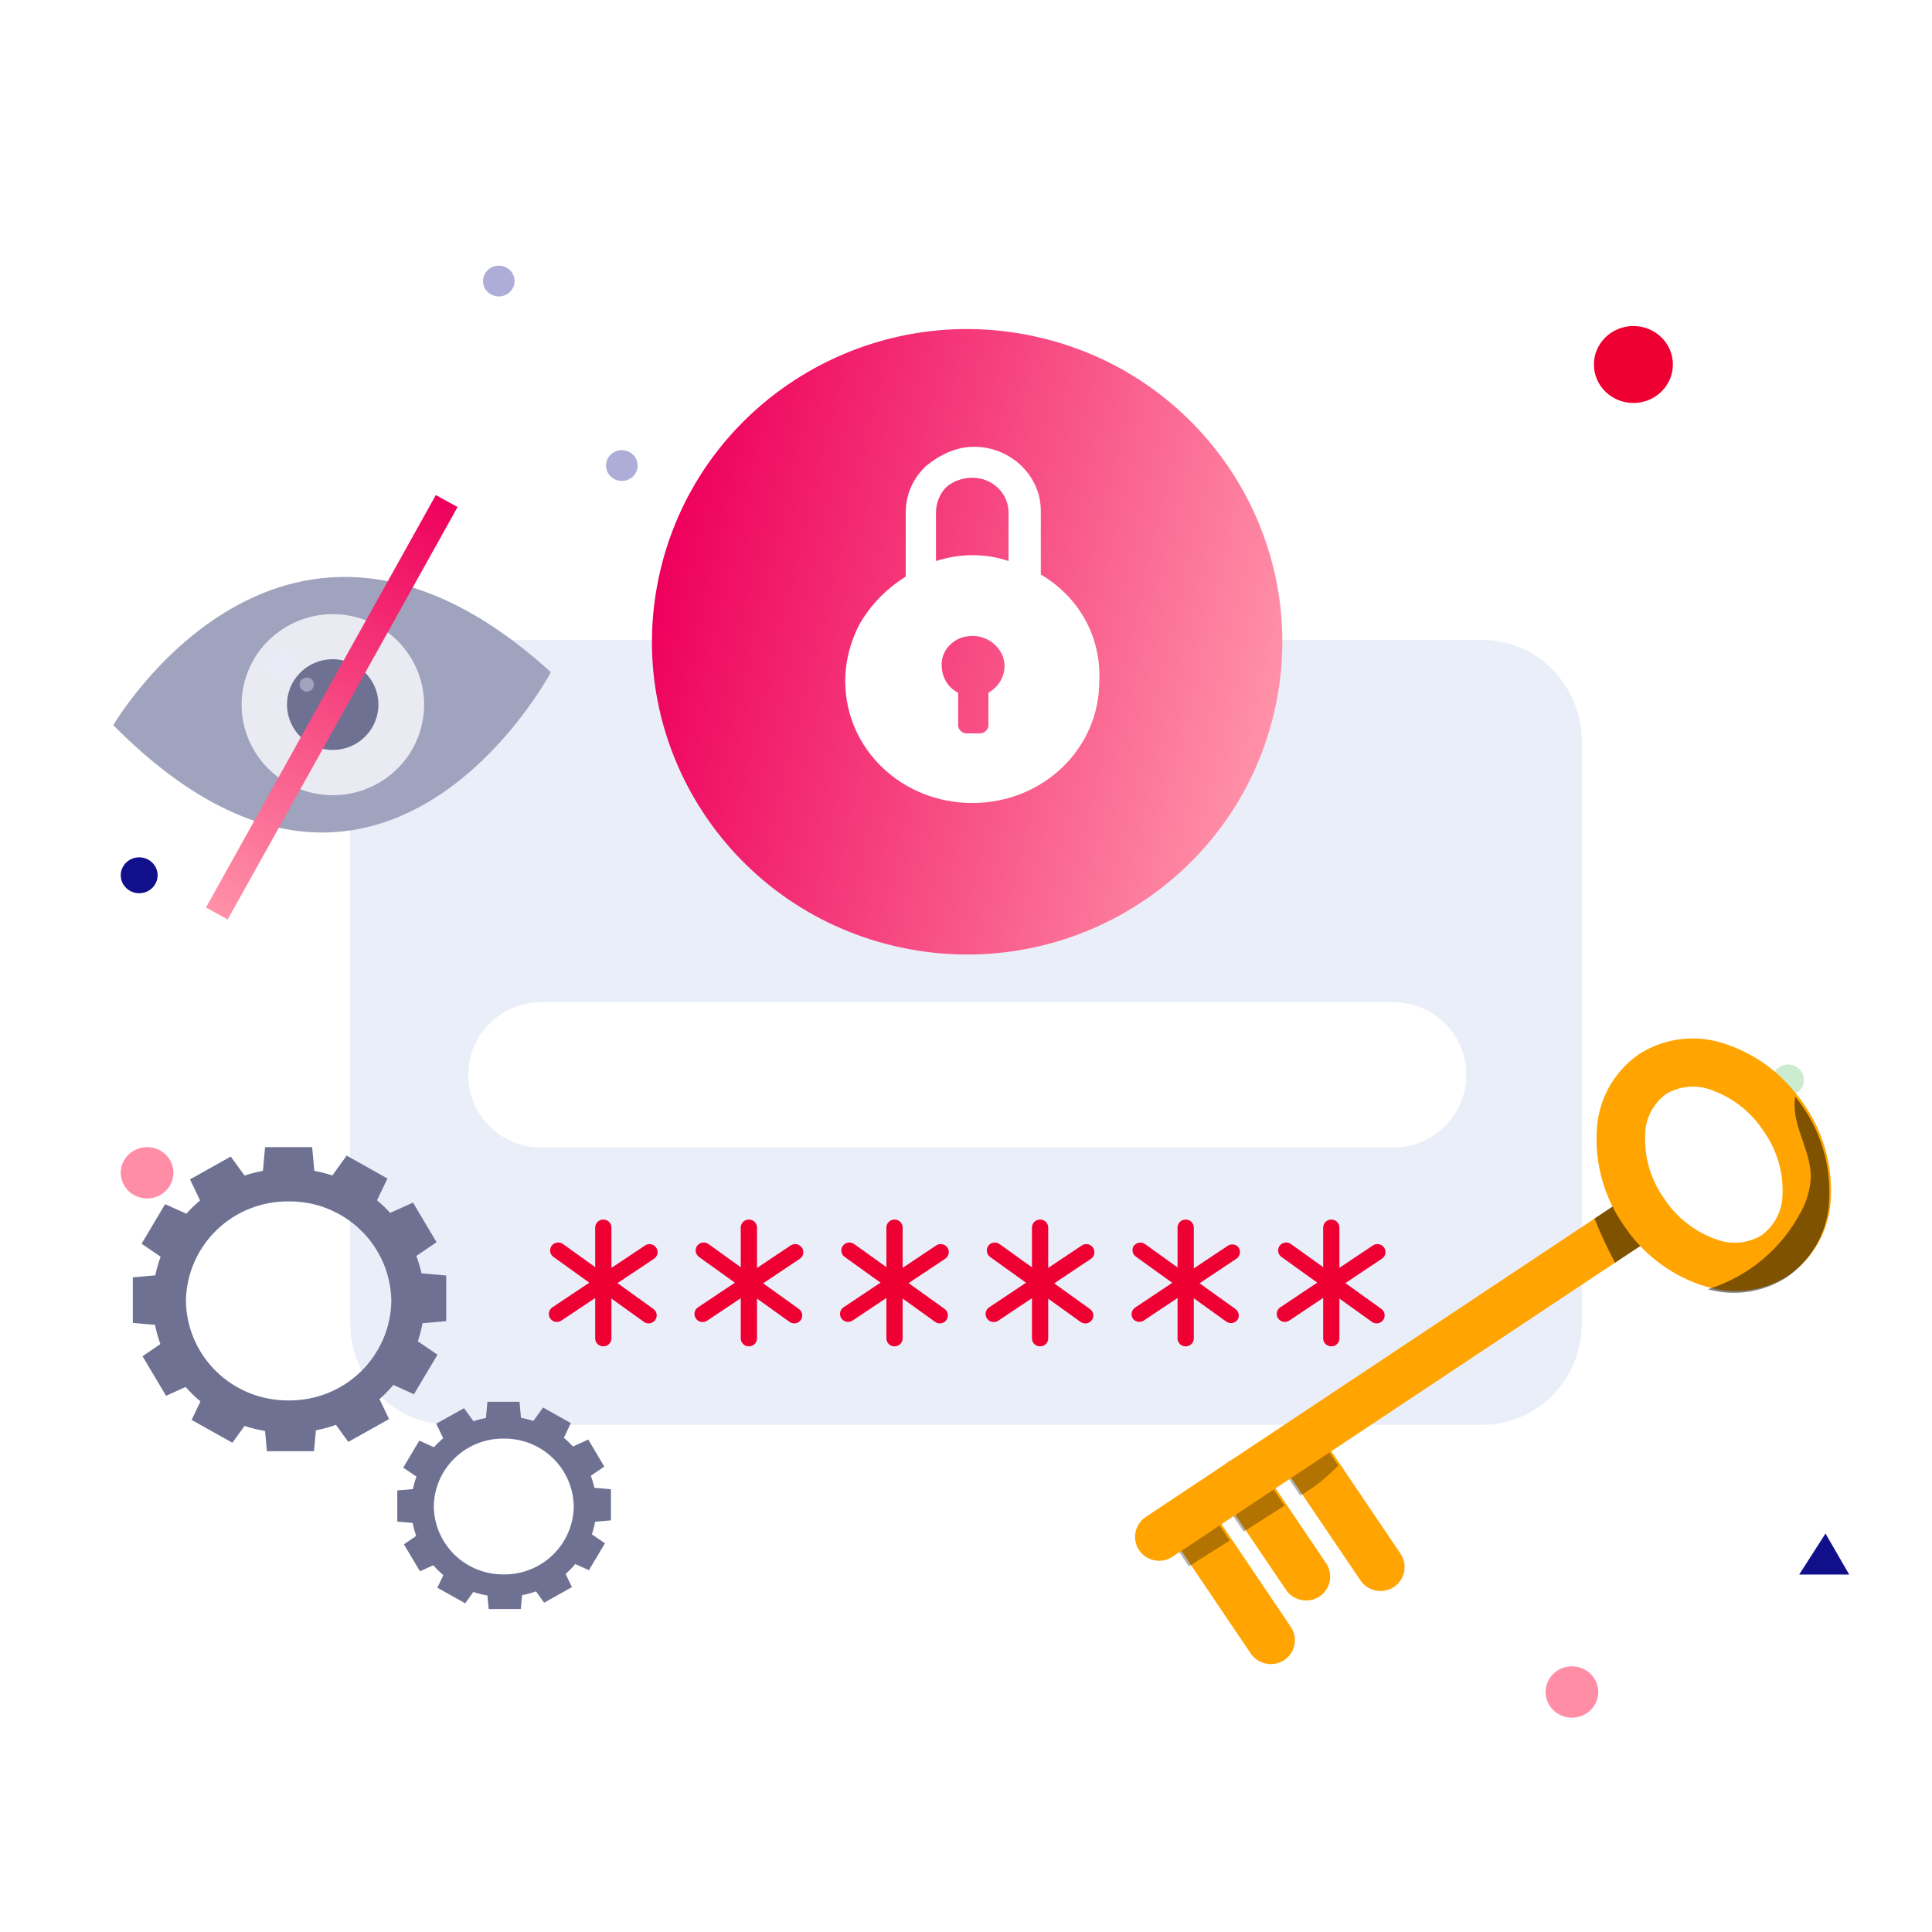 <svg width="160" height="160" viewBox="0 0 160 160" fill="none" xmlns="http://www.w3.org/2000/svg">
<rect width="160" height="160" fill="white"/>
<path d="M130.181 142.249C131.385 142.249 132.362 141.297 132.362 140.124C132.362 138.951 131.385 138 130.181 138C128.976 138 128 138.951 128 140.124C128 141.297 128.976 142.249 130.181 142.249Z" fill="#FF8DA5"/>
<path d="M135.271 33.373C137.078 33.373 138.542 31.946 138.542 30.186C138.542 28.427 137.078 27 135.271 27C133.465 27 132 28.427 132 30.186C132 31.946 133.465 33.373 135.271 33.373Z" fill="#EF0032"/>
<path opacity="0.34" d="M51.497 39.83C52.22 39.83 52.806 39.26 52.806 38.556C52.806 37.852 52.22 37.281 51.497 37.281C50.774 37.281 50.188 37.852 50.188 38.556C50.188 39.26 50.774 39.83 51.497 39.83Z" fill="#120F8B"/>
<path opacity="0.34" d="M148.087 90.706C148.809 90.706 149.395 90.135 149.395 89.431C149.395 88.727 148.809 88.157 148.087 88.157C147.364 88.157 146.778 88.727 146.778 89.431C146.778 90.135 147.364 90.706 148.087 90.706Z" fill="#67C876"/>
<path d="M78.124 33.395C78.485 33.395 78.778 33.109 78.778 32.757C78.778 32.405 78.485 32.12 78.124 32.12C77.763 32.12 77.47 32.405 77.47 32.757C77.47 33.109 77.763 33.395 78.124 33.395Z" fill="#67C876"/>
<path d="M12.181 99.249C13.385 99.249 14.362 98.297 14.362 97.124C14.362 95.951 13.385 95 12.181 95C10.976 95 10 95.951 10 97.124C10 98.297 10.976 99.249 12.181 99.249Z" fill="#FF8DA5"/>
<path opacity="0.34" d="M41.309 24.549C42.031 24.549 42.617 23.979 42.617 23.275C42.617 22.571 42.031 22 41.309 22C40.586 22 40 22.571 40 23.275C40 23.979 40.586 24.549 41.309 24.549Z" fill="#120F8B"/>
<path d="M11.527 73.974C12.37 73.974 13.053 73.308 13.053 72.487C13.053 71.666 12.37 71 11.527 71C10.684 71 10 71.666 10 72.487C10 73.308 10.684 73.974 11.527 73.974Z" fill="#120F8B"/>
<path d="M151.181 127L149 130.399H153.144L151.181 127Z" fill="#120F8B"/>
<path d="M122.755 53H37.245C32.691 53 29 56.766 29 61.41V109.59C29 114.235 32.691 118 37.245 118H122.755C127.309 118 131 114.235 131 109.59V61.41C131 56.766 127.309 53 122.755 53Z" fill="#EAEEF9"/>
<path d="M105.496 59.098C108.807 45.18 100.119 31.233 86.09 27.948C72.061 24.663 58.005 33.283 54.694 47.202C51.382 61.12 60.071 75.067 74.1 78.352C88.128 81.637 102.185 73.017 105.496 59.098Z" fill="url(#paint0_linear_101_14478)"/>
<path d="M115.414 83H44.796C41.473 83 38.78 85.694 38.78 89.016C38.78 92.339 41.473 95.032 44.796 95.032H115.414C118.737 95.032 121.43 92.339 121.43 89.016C121.43 85.694 118.737 83 115.414 83Z" fill="white"/>
<path d="M49.972 101H49.955C49.588 101 49.291 101.295 49.291 101.659V110.84C49.291 111.204 49.588 111.499 49.955 111.499H49.972C50.339 111.499 50.636 111.204 50.636 110.84V101.659C50.636 101.295 50.339 101 49.972 101Z" fill="#EF0032"/>
<path d="M54.346 103.327C54.444 103.472 54.48 103.65 54.447 103.822C54.413 103.994 54.312 104.145 54.166 104.242L46.493 109.365C46.346 109.464 46.165 109.5 45.99 109.466C45.816 109.432 45.662 109.331 45.563 109.185C45.465 109.04 45.428 108.862 45.462 108.69C45.496 108.519 45.597 108.368 45.743 108.27L53.42 103.144C53.493 103.095 53.575 103.062 53.661 103.044C53.747 103.027 53.836 103.027 53.922 103.044C54.008 103.061 54.089 103.095 54.162 103.144C54.235 103.192 54.297 103.255 54.346 103.327Z" fill="#EF0032"/>
<path d="M54.258 109.324C54.206 109.394 54.142 109.454 54.067 109.5C53.993 109.546 53.91 109.576 53.824 109.59C53.737 109.604 53.649 109.6 53.563 109.58C53.478 109.56 53.398 109.523 53.327 109.472L45.835 104.093C45.764 104.043 45.703 103.979 45.657 103.905C45.611 103.831 45.58 103.748 45.566 103.663C45.553 103.577 45.556 103.489 45.576 103.405C45.597 103.32 45.634 103.241 45.685 103.17C45.737 103.1 45.802 103.04 45.877 102.994C45.952 102.948 46.035 102.918 46.122 102.904C46.209 102.89 46.298 102.893 46.383 102.914C46.469 102.934 46.55 102.971 46.621 103.022L54.114 108.401C54.184 108.452 54.244 108.516 54.289 108.591C54.335 108.665 54.365 108.747 54.379 108.833C54.392 108.918 54.388 109.006 54.367 109.09C54.347 109.175 54.309 109.254 54.258 109.324Z" fill="#EF0032"/>
<path d="M62.027 101H62.011C61.644 101 61.346 101.295 61.346 101.659V110.84C61.346 111.204 61.644 111.499 62.011 111.499H62.027C62.394 111.499 62.692 111.204 62.692 110.84V101.659C62.692 101.295 62.394 101 62.027 101Z" fill="#EF0032"/>
<path d="M66.413 103.336L66.404 103.322C66.199 103.02 65.786 102.94 65.481 103.143L57.804 108.269C57.5 108.473 57.419 108.882 57.624 109.184L57.633 109.198C57.838 109.5 58.251 109.58 58.556 109.377L66.233 104.251C66.537 104.048 66.618 103.638 66.413 103.336Z" fill="#EF0032"/>
<path d="M66.314 109.324C66.262 109.394 66.198 109.454 66.123 109.5C66.049 109.546 65.966 109.576 65.879 109.59C65.793 109.604 65.705 109.6 65.619 109.58C65.534 109.56 65.454 109.523 65.383 109.472L57.885 104.093C57.744 103.989 57.649 103.834 57.621 103.662C57.593 103.49 57.634 103.313 57.736 103.17C57.787 103.1 57.851 103.04 57.926 102.994C58 102.949 58.083 102.918 58.17 102.904C58.256 102.891 58.344 102.894 58.43 102.914C58.515 102.934 58.595 102.971 58.666 103.022L66.158 108.401C66.23 108.451 66.291 108.515 66.337 108.589C66.384 108.662 66.415 108.745 66.43 108.83C66.444 108.916 66.441 109.004 66.421 109.089C66.401 109.173 66.365 109.253 66.314 109.324Z" fill="#EF0032"/>
<path d="M74.088 101H74.072C73.705 101 73.407 101.295 73.407 101.659V110.84C73.407 111.204 73.705 111.499 74.072 111.499H74.088C74.455 111.499 74.753 111.204 74.753 110.84V101.659C74.753 101.295 74.455 101 74.088 101Z" fill="#EF0032"/>
<path d="M78.462 103.323C78.56 103.468 78.597 103.646 78.563 103.818C78.529 103.989 78.428 104.14 78.282 104.238L70.609 109.361C70.462 109.459 70.281 109.496 70.107 109.462C69.932 109.428 69.779 109.327 69.679 109.181C69.581 109.036 69.545 108.858 69.579 108.686C69.612 108.514 69.713 108.363 69.86 108.265L77.537 103.14C77.683 103.042 77.862 103.006 78.035 103.04C78.208 103.073 78.361 103.173 78.459 103.318L78.462 103.323Z" fill="#EF0032"/>
<path d="M78.374 109.324C78.323 109.394 78.258 109.454 78.184 109.5C78.109 109.546 78.027 109.576 77.94 109.59C77.854 109.604 77.765 109.6 77.68 109.58C77.595 109.56 77.515 109.523 77.444 109.472L69.951 104.093C69.88 104.043 69.82 103.979 69.774 103.905C69.728 103.831 69.697 103.749 69.683 103.663C69.669 103.577 69.673 103.489 69.693 103.405C69.713 103.32 69.75 103.241 69.802 103.17C69.853 103.1 69.918 103.04 69.992 102.994C70.067 102.949 70.15 102.918 70.236 102.904C70.322 102.891 70.411 102.894 70.496 102.914C70.581 102.934 70.661 102.971 70.732 103.022L78.23 108.401C78.371 108.506 78.464 108.661 78.491 108.833C78.518 109.006 78.476 109.182 78.374 109.324Z" fill="#EF0032"/>
<path d="M86.144 101H86.127C85.76 101 85.463 101.295 85.463 101.659V110.84C85.463 111.204 85.76 111.499 86.127 111.499H86.144C86.511 111.499 86.809 111.204 86.809 110.84V101.659C86.809 101.295 86.511 101 86.144 101Z" fill="#EF0032"/>
<path d="M90.524 103.337L90.515 103.323C90.31 103.021 89.897 102.941 89.592 103.144L81.915 108.27C81.611 108.474 81.53 108.883 81.735 109.185L81.744 109.199C81.949 109.501 82.362 109.581 82.667 109.378L90.344 104.252C90.648 104.049 90.729 103.639 90.524 103.337Z" fill="#EF0032"/>
<path d="M81.847 103.174C81.951 103.032 82.106 102.937 82.281 102.909C82.454 102.882 82.632 102.924 82.775 103.026L90.27 108.411C90.413 108.513 90.509 108.668 90.537 108.841C90.564 109.013 90.522 109.19 90.418 109.332C90.315 109.473 90.159 109.568 89.985 109.596C89.811 109.624 89.633 109.581 89.49 109.479L82 104.097C81.856 103.994 81.76 103.838 81.732 103.664C81.704 103.49 81.746 103.312 81.85 103.169L81.847 103.174Z" fill="#EF0032"/>
<path d="M98.2 101H98.183C97.816 101 97.519 101.295 97.519 101.659V110.84C97.519 111.204 97.816 111.499 98.183 111.499H98.2C98.567 111.499 98.864 111.204 98.864 110.84V101.659C98.864 101.295 98.567 101 98.2 101Z" fill="#EF0032"/>
<path d="M102.576 103.323C102.675 103.468 102.711 103.646 102.677 103.818C102.643 103.989 102.542 104.141 102.396 104.238L94.719 109.364C94.578 109.455 94.406 109.49 94.24 109.461C94.074 109.431 93.925 109.341 93.824 109.206C93.726 109.061 93.69 108.883 93.724 108.712C93.757 108.54 93.859 108.389 94.005 108.291L101.677 103.169C101.824 103.07 102.005 103.034 102.18 103.068C102.354 103.101 102.508 103.203 102.607 103.349L102.576 103.323Z" fill="#EF0032"/>
<path d="M93.902 103.178C94.005 103.036 94.161 102.941 94.335 102.914C94.509 102.886 94.687 102.928 94.83 103.031L102.324 108.415C102.46 108.516 102.551 108.663 102.581 108.828C102.61 108.993 102.575 109.162 102.483 109.303C102.38 109.444 102.224 109.54 102.05 109.567C101.876 109.595 101.698 109.553 101.555 109.45L94.065 104.069C93.921 103.965 93.825 103.809 93.796 103.635C93.768 103.461 93.811 103.283 93.915 103.14L93.902 103.178Z" fill="#EF0032"/>
<path d="M110.261 101H110.244C109.877 101 109.58 101.295 109.58 101.659V110.84C109.58 111.204 109.877 111.499 110.244 111.499H110.261C110.628 111.499 110.925 111.204 110.925 110.84V101.659C110.925 101.295 110.628 101 110.261 101Z" fill="#EF0032"/>
<path d="M114.628 103.324C114.727 103.469 114.763 103.646 114.729 103.818C114.696 103.99 114.594 104.141 114.448 104.239L106.776 109.361C106.628 109.46 106.448 109.496 106.273 109.462C106.099 109.429 105.945 109.327 105.846 109.181C105.747 109.036 105.711 108.858 105.745 108.686C105.779 108.515 105.88 108.364 106.026 108.266L113.703 103.14C113.776 103.091 113.858 103.058 113.944 103.041C114.03 103.023 114.118 103.023 114.204 103.041C114.29 103.058 114.372 103.091 114.445 103.14C114.518 103.189 114.58 103.251 114.628 103.324Z" fill="#EF0032"/>
<path d="M114.547 109.324C114.495 109.394 114.431 109.454 114.356 109.5C114.282 109.546 114.199 109.576 114.113 109.59C114.026 109.604 113.938 109.6 113.853 109.58C113.767 109.56 113.687 109.523 113.616 109.472L106.124 104.093C106.053 104.043 105.992 103.979 105.946 103.905C105.9 103.831 105.869 103.749 105.856 103.663C105.842 103.577 105.845 103.489 105.865 103.405C105.886 103.32 105.923 103.241 105.974 103.17C106.025 103.1 106.09 103.04 106.165 102.994C106.239 102.949 106.322 102.918 106.408 102.904C106.495 102.891 106.583 102.894 106.668 102.914C106.753 102.934 106.834 102.971 106.905 103.022L114.403 108.401C114.543 108.506 114.636 108.661 114.663 108.833C114.69 109.006 114.648 109.182 114.547 109.324Z" fill="#EF0032"/>
<path d="M86.196 47.58V42.295C86.196 39.401 83.693 37 80.687 37C79.184 37 77.848 37.647 76.679 38.601C75.677 39.565 75.01 40.848 75.01 42.449V47.744C73.506 48.708 72.338 49.827 71.336 51.427C70.501 52.874 70 54.639 70 56.404C70 62.017 74.675 66.501 80.52 66.501C86.364 66.501 91.039 62.017 91.039 56.404C91.206 52.556 89.202 49.344 86.196 47.58ZM81.856 57.369V60.088C81.856 60.406 81.521 60.734 81.188 60.734H80.019C79.685 60.734 79.351 60.406 79.351 60.088V58.323V57.369C78.349 56.886 77.848 55.758 78.015 54.639C78.182 53.675 79.017 52.874 80.019 52.71C81.689 52.392 83.191 53.675 83.191 55.122C83.191 56.086 82.69 56.886 81.856 57.369ZM83.525 46.461C82.523 46.143 81.689 45.979 80.52 45.979C79.517 45.979 78.516 46.143 77.514 46.461V42.449C77.514 41.648 77.848 40.848 78.349 40.366C78.85 39.883 79.685 39.565 80.52 39.565C82.189 39.565 83.525 40.848 83.525 42.449V46.461Z" fill="white"/>
<path d="M23.902 96.786C22.439 96.77 20.986 97.04 19.627 97.581C18.269 98.122 17.031 98.924 15.984 99.939C14.938 100.955 14.103 102.166 13.528 103.501C12.953 104.837 12.649 106.272 12.633 107.725C12.667 110.657 13.873 113.456 15.986 115.507C18.099 117.557 20.947 118.691 23.902 118.658C26.858 118.691 29.706 117.557 31.819 115.507C33.932 113.456 35.138 110.657 35.172 107.725C35.156 106.272 34.852 104.837 34.277 103.501C33.702 102.166 32.867 100.955 31.821 99.939C30.774 98.924 29.537 98.122 28.178 97.581C26.819 97.04 25.366 96.77 23.902 96.786ZM23.902 115.977C21.674 115.999 19.528 115.144 17.934 113.6C16.34 112.055 15.427 109.946 15.397 107.736C15.427 105.525 16.34 103.417 17.934 101.872C19.528 100.327 21.674 99.472 23.902 99.495C26.131 99.472 28.277 100.327 29.871 101.872C31.465 103.417 32.378 105.525 32.408 107.736C32.378 109.946 31.465 112.055 29.871 113.6C28.277 115.144 26.131 115.999 23.902 115.977Z" fill="#6E7191"/>
<path d="M26.079 97.527H21.721L21.953 95H25.852L26.079 97.527Z" fill="#6E7191"/>
<path d="M20.613 97.857L16.836 99.972L15.734 97.67L19.112 95.78L20.613 97.857Z" fill="#6E7191"/>
<path d="M16.044 100.791L13.863 104.456L11.725 103L13.674 99.725L16.044 100.791Z" fill="#6E7191"/>
<path d="M13.603 105.555V109.785L11 109.56V105.78L13.603 105.555Z" fill="#6E7191"/>
<path d="M13.94 110.862L16.122 114.526L13.752 115.592L11.803 112.318L13.94 110.862Z" fill="#6E7191"/>
<path d="M16.97 115.29L20.746 117.405L19.246 119.482L15.868 117.592L16.97 115.29Z" fill="#6E7191"/>
<path d="M21.876 117.664H26.234L26.002 120.185H22.103L21.876 117.664Z" fill="#6E7191"/>
<path d="M27.342 117.334L31.119 115.219L32.221 117.521L28.843 119.411L27.342 117.334Z" fill="#6E7191"/>
<path d="M31.91 114.395L34.087 110.73L36.23 112.191L34.28 115.466L31.91 114.395Z" fill="#6E7191"/>
<path d="M34.352 109.637V105.406L36.955 105.632V109.412L34.352 109.637Z" fill="#6E7191"/>
<path d="M34.014 104.329L31.832 100.665L34.203 99.593L36.152 102.873L34.014 104.329Z" fill="#6E7191"/>
<path d="M30.985 99.895L27.209 97.78L28.709 95.703L32.087 97.599L30.985 99.895Z" fill="#6E7191"/>
<path d="M41.717 117.301C39.702 117.281 37.761 118.055 36.32 119.454C34.88 120.853 34.059 122.763 34.037 124.762C34.045 125.754 34.251 126.734 34.642 127.647C35.033 128.559 35.601 129.387 36.314 130.081C37.028 130.776 37.872 131.324 38.799 131.694C39.726 132.065 40.718 132.25 41.717 132.24C43.733 132.262 45.675 131.489 47.116 130.091C48.558 128.693 49.38 126.784 49.404 124.784C49.396 123.792 49.191 122.811 48.8 121.897C48.409 120.983 47.84 120.155 47.126 119.46C46.412 118.765 45.567 118.216 44.639 117.846C43.71 117.475 42.718 117.29 41.717 117.301ZM41.717 130.388C40.198 130.402 38.736 129.817 37.65 128.763C36.564 127.708 35.944 126.27 35.925 124.762C35.943 123.255 36.562 121.815 37.648 120.761C38.734 119.706 40.198 119.122 41.717 119.136C43.238 119.12 44.703 119.704 45.79 120.759C46.877 121.814 47.498 123.254 47.515 124.762C47.496 126.271 46.875 127.71 45.788 128.764C44.702 129.819 43.238 130.403 41.717 130.388Z" fill="#6E7191"/>
<path d="M43.18 117.812H40.211L40.367 116.087H43.025L43.18 117.812Z" fill="#6E7191"/>
<path d="M39.453 118.032L36.877 119.477L36.13 117.905L38.428 116.62L39.453 118.032Z" fill="#6E7191"/>
<path d="M36.341 120.037L34.856 122.537L33.395 121.543L34.724 119.307L36.341 120.037Z" fill="#6E7191"/>
<path d="M34.673 123.279V126.163L32.901 126.015V123.433L34.673 123.279Z" fill="#6E7191"/>
<path d="M34.906 126.899L36.39 129.399L34.779 130.125L33.45 127.894L34.906 126.899Z" fill="#6E7191"/>
<path d="M36.972 129.921L39.541 131.361L38.522 132.778L36.219 131.487L36.972 129.921Z" fill="#6E7191"/>
<path d="M40.311 131.537H43.285L43.13 133.256H40.472L40.311 131.537Z" fill="#6E7191"/>
<path d="M44.044 131.312L46.613 129.872L47.366 131.438L45.062 132.729L44.044 131.312Z" fill="#6E7191"/>
<path d="M47.155 129.311L48.639 126.812L50.101 127.806L48.772 130.037L47.155 129.311Z" fill="#6E7191"/>
<path d="M48.817 126.064V123.18L50.594 123.334V125.91L48.817 126.064Z" fill="#6E7191"/>
<path d="M48.59 122.449L47.105 119.949L48.717 119.219L50.046 121.455L48.59 122.449Z" fill="#6E7191"/>
<path d="M46.524 119.427L43.949 117.982L44.974 116.565L47.277 117.856L46.524 119.427Z" fill="#6E7191"/>
<path d="M100.401 125.107L106.903 134.738C107.194 135.176 107.3 135.71 107.196 136.225C107.092 136.739 106.788 137.192 106.349 137.485C105.907 137.773 105.369 137.877 104.851 137.774C104.333 137.671 103.876 137.37 103.58 136.936L97.079 127.304C96.787 126.867 96.682 126.332 96.785 125.818C96.889 125.303 97.194 124.85 97.633 124.557C98.074 124.268 98.612 124.163 99.131 124.266C99.65 124.369 100.106 124.671 100.401 125.107Z" fill="#FFA400"/>
<path d="M109.489 119.052L115.99 128.683C116.282 129.121 116.387 129.655 116.283 130.17C116.18 130.684 115.875 131.137 115.436 131.43C114.995 131.72 114.456 131.824 113.938 131.721C113.419 131.618 112.963 131.316 112.667 130.881L106.166 121.271C105.876 120.833 105.771 120.299 105.875 119.785C105.979 119.271 106.282 118.818 106.72 118.524C107.159 118.234 107.695 118.127 108.213 118.226C108.731 118.324 109.189 118.621 109.489 119.052Z" fill="#FFA400"/>
<path d="M104.505 121.585L109.827 129.469C110.118 129.907 110.224 130.441 110.12 130.956C110.016 131.47 109.712 131.923 109.273 132.216C108.832 132.505 108.293 132.61 107.774 132.507C107.256 132.404 106.799 132.102 106.504 131.667L101.182 123.804C100.891 123.367 100.785 122.832 100.889 122.318C100.993 121.803 101.297 121.35 101.736 121.057C102.175 120.766 102.711 120.658 103.23 120.756C103.748 120.855 104.206 121.153 104.505 121.585Z" fill="#FFA400"/>
<g style="mix-blend-mode:soft-light" opacity="0.3">
<path d="M100.263 125.244L101.841 127.579C100.734 128.288 99.571 128.991 98.463 129.733L96.929 127.442C96.638 127.004 96.532 126.469 96.636 125.955C96.74 125.44 97.044 124.987 97.483 124.694C97.926 124.403 98.466 124.297 98.987 124.4C99.508 124.503 99.967 124.806 100.263 125.244Z" fill="black"/>
</g>
<g style="mix-blend-mode:soft-light" opacity="0.3">
<path d="M104.377 121.728L106.377 124.689L102.999 126.843L101.038 123.942C100.748 123.504 100.643 122.97 100.747 122.455C100.851 121.941 101.154 121.488 101.592 121.195C102.033 120.901 102.574 120.793 103.095 120.893C103.617 120.992 104.078 121.292 104.377 121.728Z" fill="black"/>
</g>
<g style="mix-blend-mode:soft-light" opacity="0.3">
<path d="M109.367 119.2L110.829 121.359C109.908 122.339 108.849 123.181 107.684 123.859L106.022 121.414C105.729 120.977 105.623 120.442 105.727 119.927C105.831 119.412 106.136 118.959 106.576 118.667C106.794 118.52 107.04 118.416 107.299 118.363C107.557 118.31 107.824 118.309 108.083 118.358C108.343 118.408 108.59 118.508 108.81 118.652C109.03 118.797 109.22 118.983 109.367 119.2Z" fill="black"/>
</g>
<path d="M137.914 99.421C138.206 99.859 138.311 100.393 138.207 100.907C138.104 101.422 137.799 101.875 137.36 102.168L97.101 128.925C96.66 129.215 96.121 129.321 95.602 129.218C95.083 129.115 94.626 128.812 94.332 128.375C94.041 127.937 93.935 127.403 94.039 126.889C94.143 126.374 94.447 125.921 94.886 125.628L135.129 98.871C135.572 98.578 136.114 98.471 136.636 98.574C137.158 98.677 137.618 98.982 137.914 99.421Z" fill="#FFA400"/>
<g style="mix-blend-mode:soft-light" opacity="0.5">
<path d="M137.77 99.531C138.06 99.969 138.165 100.503 138.061 101.017C137.957 101.531 137.654 101.984 137.216 102.278L133.749 104.58L133.65 104.377C133.056 103.251 132.521 102.096 132.049 100.915L134.979 98.97C135.199 98.824 135.446 98.722 135.705 98.672C135.965 98.621 136.232 98.621 136.492 98.673C136.751 98.725 136.998 98.828 137.217 98.975C137.437 99.122 137.624 99.311 137.77 99.531Z" fill="black"/>
</g>
<path d="M148.807 90.663C147.35 88.763 145.365 87.327 143.097 86.531C141.897 86.078 140.606 85.912 139.329 86.044C138.051 86.177 136.823 86.605 135.743 87.295C134.69 88.024 133.824 88.988 133.215 90.109C132.605 91.23 132.269 92.477 132.232 93.751C132.102 96.486 132.88 99.189 134.447 101.443C135.952 103.73 138.169 105.466 140.76 106.387C141.032 106.475 141.314 106.558 141.574 106.624C142.674 106.927 143.825 106.995 144.953 106.823C146.081 106.65 147.158 106.242 148.115 105.624C149.167 104.894 150.032 103.93 150.642 102.809C151.252 101.688 151.588 100.441 151.625 99.168C151.752 96.433 150.974 93.732 149.41 91.476C149.222 91.179 149.023 90.927 148.807 90.663ZM136.236 94.009C136.241 93.347 136.401 92.694 136.703 92.103C137.004 91.512 137.44 90.999 137.975 90.603C138.547 90.261 139.192 90.056 139.858 90.003C140.524 89.951 141.193 90.052 141.813 90.3C143.568 90.942 145.064 92.137 146.071 93.701C147.147 95.221 147.692 97.048 147.622 98.904C147.618 99.567 147.458 100.219 147.155 100.809C146.852 101.4 146.415 101.912 145.877 102.305C145.306 102.647 144.662 102.853 143.997 102.905C143.332 102.958 142.664 102.856 142.045 102.607C140.289 101.966 138.792 100.774 137.781 99.212C136.711 97.69 136.171 95.863 136.242 94.009H136.236Z" fill="#FFA400"/>
<g style="mix-blend-mode:soft-light" opacity="0.5">
<path d="M149.272 91.624C150.842 93.877 151.62 96.581 151.487 99.316C151.451 100.59 151.114 101.837 150.505 102.958C149.895 104.079 149.029 105.043 147.976 105.772C147.02 106.39 145.942 106.799 144.815 106.971C143.687 107.143 142.535 107.076 141.436 106.772C143.081 106.261 144.608 105.433 145.93 104.336C147.252 103.238 148.342 101.893 149.139 100.377C149.624 99.501 149.906 98.528 149.964 97.531C150.003 95.333 148.436 93.311 148.635 91.124C148.642 91.023 148.655 90.922 148.674 90.822C148.879 91.07 149.084 91.344 149.272 91.624Z" fill="black"/>
</g>
<path d="M9.382 60.054C9.382 60.054 23.61 35.642 45.623 55.669C45.623 55.669 31.47 82.359 9.382 60.054Z" fill="#A0A3BD"/>
<path d="M34.867 60.289C35.942 56.288 33.544 52.18 29.511 51.114C25.478 50.048 21.338 52.427 20.263 56.428C19.189 60.429 21.587 64.537 25.619 65.603C29.652 66.669 33.792 64.29 34.867 60.289Z" fill="#EAEBF2"/>
<path d="M31.314 57.904C31.373 58.395 31.334 58.892 31.2 59.367C31.066 59.842 30.838 60.287 30.531 60.675C30.223 61.063 29.841 61.387 29.407 61.629C28.973 61.87 28.495 62.025 28.001 62.083C27.508 62.141 27.007 62.102 26.529 61.969C26.05 61.835 25.602 61.609 25.212 61.304C24.821 60.999 24.495 60.62 24.252 60.19C24.009 59.76 23.853 59.286 23.795 58.796C23.735 58.306 23.774 57.809 23.908 57.334C24.043 56.858 24.27 56.414 24.578 56.026C24.885 55.638 25.267 55.314 25.701 55.072C26.135 54.831 26.613 54.676 27.107 54.618C27.601 54.56 28.101 54.599 28.58 54.732C29.058 54.866 29.506 55.092 29.896 55.397C30.287 55.702 30.613 56.081 30.856 56.511C31.1 56.941 31.255 57.415 31.314 57.904Z" fill="#6E7191"/>
<path opacity="0.4" d="M24.604 55.012C24.641 55.321 24.554 55.632 24.36 55.877C24.167 56.121 23.884 56.28 23.573 56.318C23.261 56.355 22.948 56.268 22.701 56.076C22.455 55.884 22.295 55.603 22.257 55.294C22.238 55.141 22.249 54.986 22.291 54.837C22.332 54.689 22.403 54.55 22.499 54.428C22.595 54.307 22.714 54.206 22.85 54.13C22.985 54.055 23.134 54.007 23.289 53.989C23.443 53.97 23.599 53.981 23.749 54.023C23.899 54.064 24.039 54.134 24.161 54.229C24.283 54.324 24.385 54.442 24.461 54.577C24.537 54.711 24.586 54.859 24.604 55.012Z" fill="#EFEBFF"/>
<path opacity="0.4" d="M25.996 56.622C26.013 56.777 25.969 56.931 25.872 57.053C25.776 57.175 25.635 57.255 25.48 57.275C25.324 57.294 25.168 57.25 25.044 57.154C24.921 57.058 24.841 56.918 24.822 56.763C24.812 56.687 24.818 56.609 24.838 56.535C24.859 56.46 24.894 56.391 24.942 56.33C24.99 56.269 25.05 56.218 25.118 56.181C25.186 56.143 25.261 56.119 25.338 56.111C25.415 56.101 25.493 56.106 25.568 56.127C25.643 56.147 25.713 56.182 25.775 56.23C25.836 56.278 25.887 56.337 25.925 56.404C25.963 56.472 25.987 56.546 25.996 56.622Z" fill="#EFEBFF"/>
<path d="M37.894 41.988L36.093 41L17.056 75.158L18.857 76.146L37.894 41.988Z" fill="url(#paint1_linear_101_14478)"/>
<defs>
<linearGradient id="paint0_linear_101_14478" x1="54.694" y1="47.202" x2="105.454" y2="59.277" gradientUnits="userSpaceOnUse">
<stop stop-color="#EE005C"/>
<stop offset="1" stop-color="#FF91A8"/>
</linearGradient>
<linearGradient id="paint1_linear_101_14478" x1="36.993" y1="41.494" x2="18.186" y2="75.777" gradientUnits="userSpaceOnUse">
<stop stop-color="#EE005C"/>
<stop offset="1" stop-color="#FF91A8"/>
</linearGradient>
</defs>
</svg>
